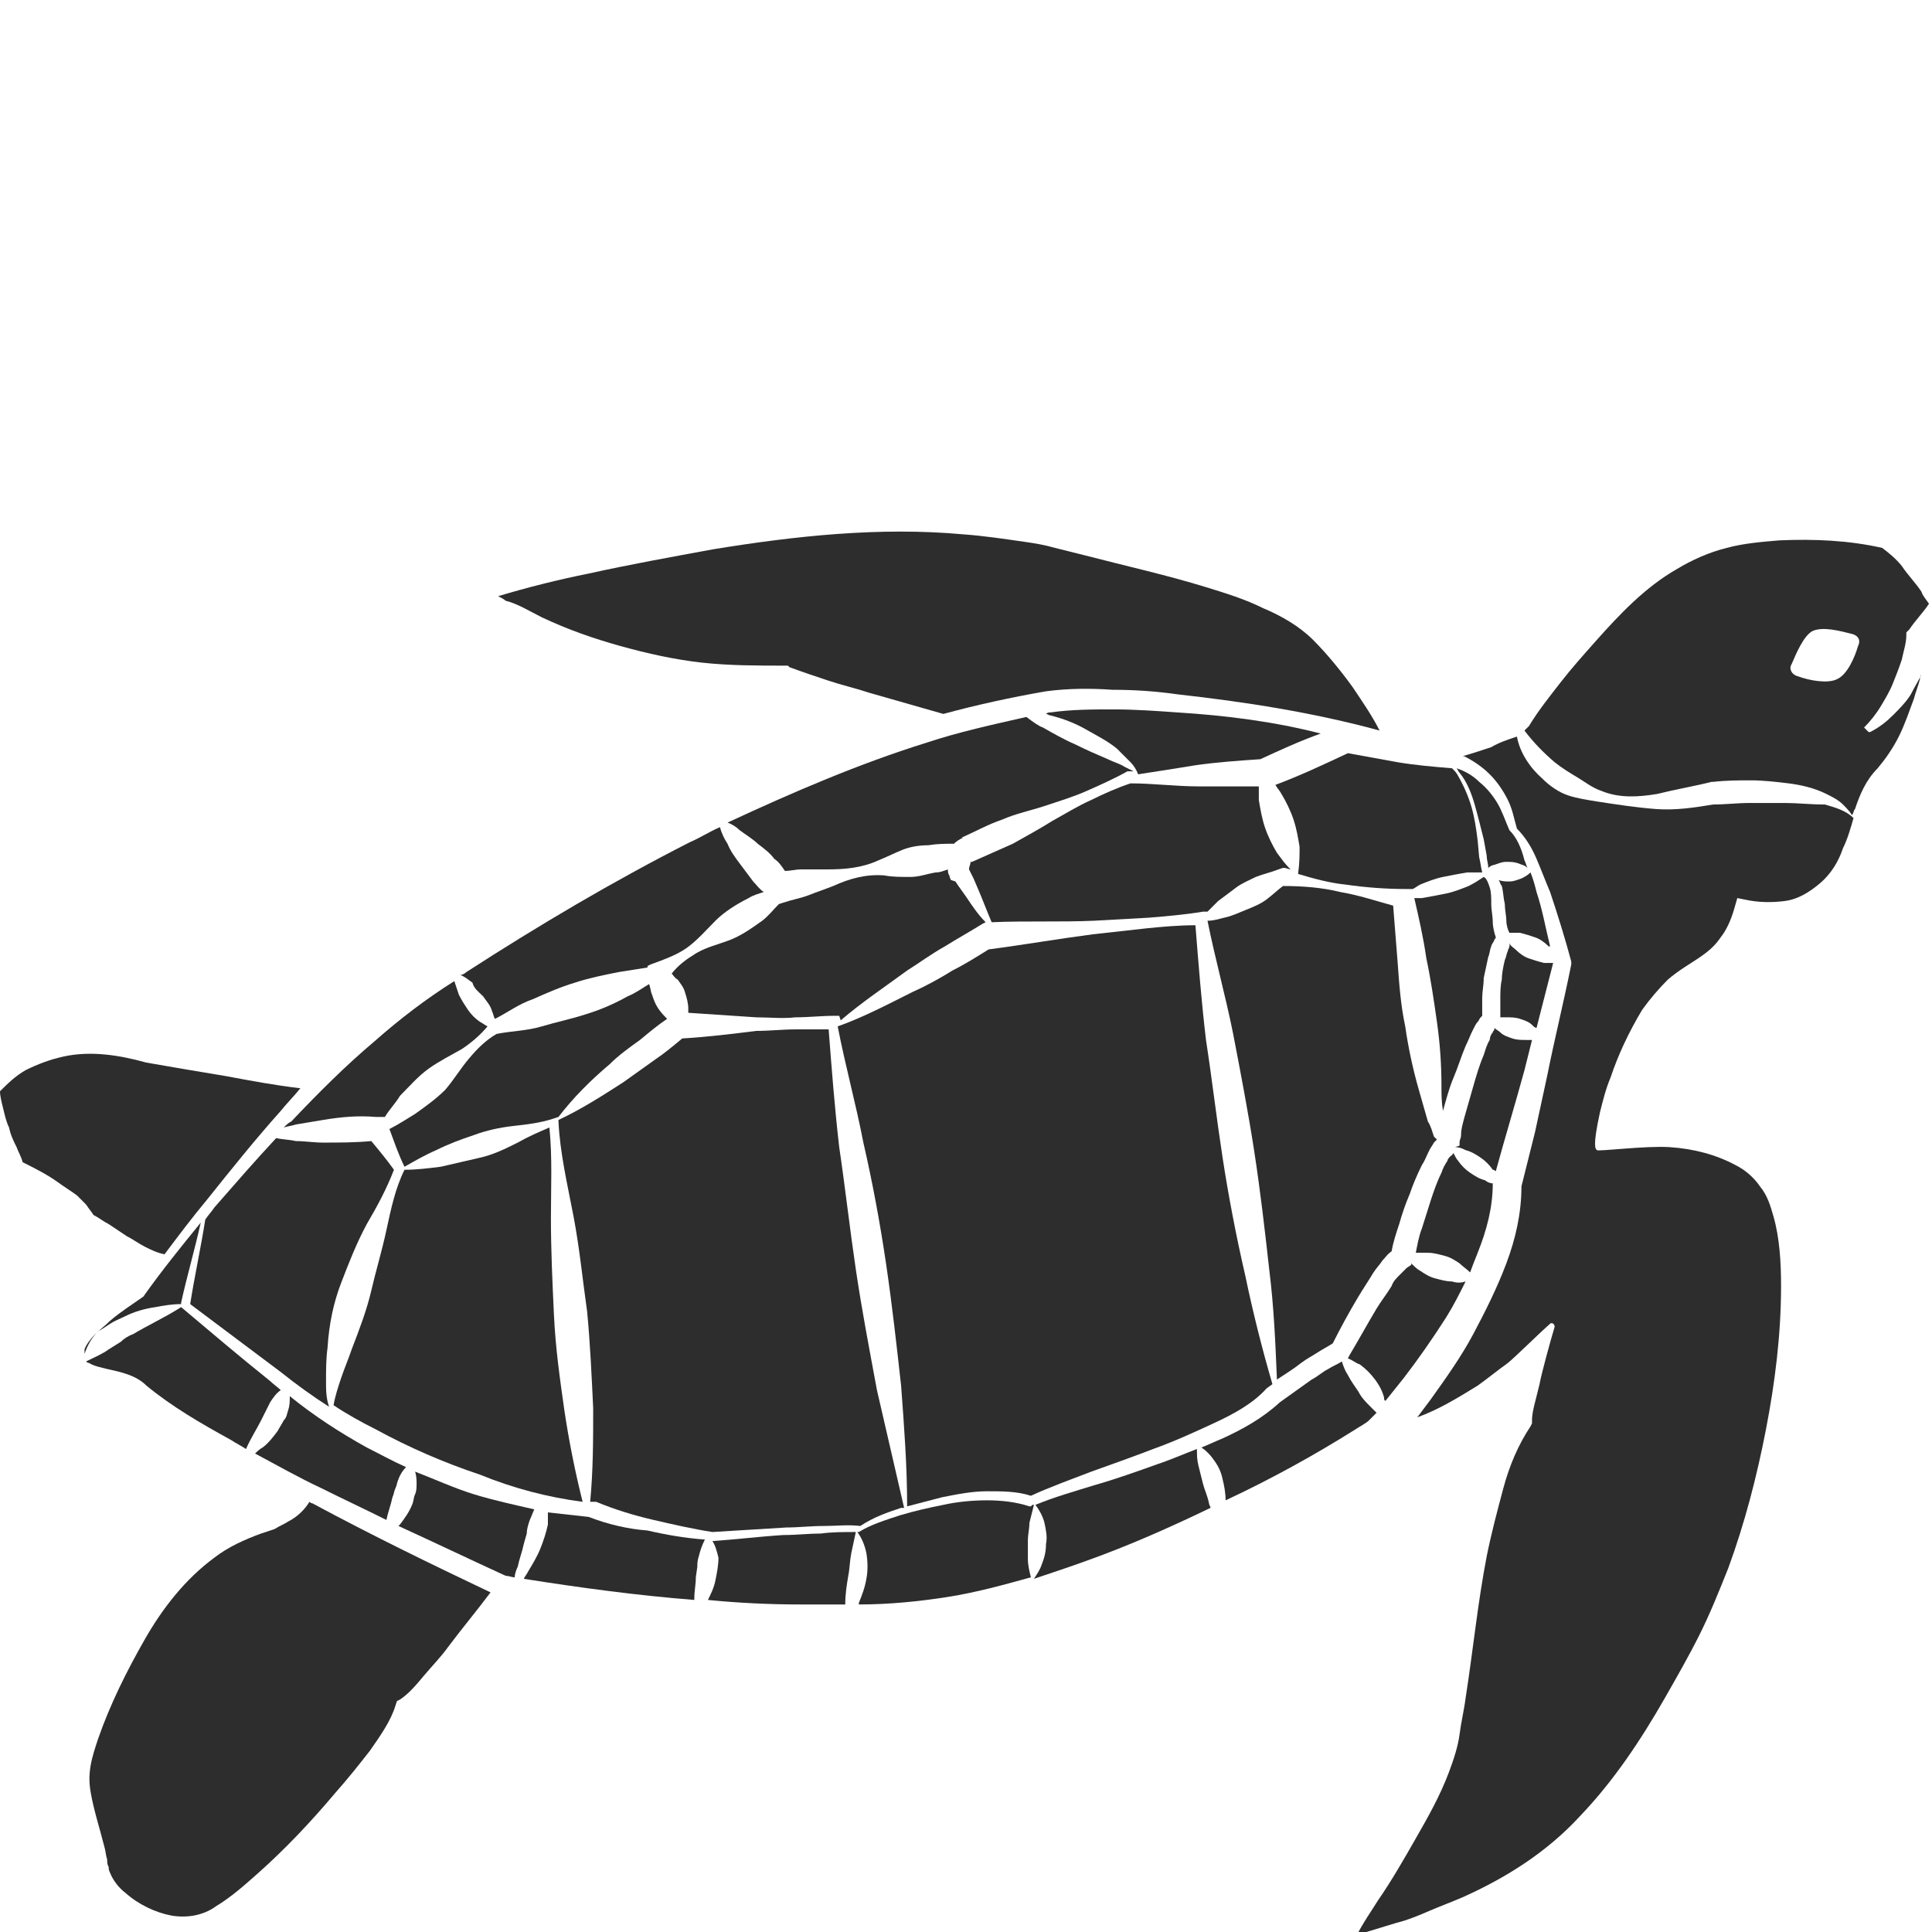 <?xml version="1.0" encoding="utf-8"?>
<!-- Generator: Adobe Illustrator 23.0.0, SVG Export Plug-In . SVG Version: 6.00 Build 0)  -->
<svg version="1.1" id="Layer_1" xmlns="http://www.w3.org/2000/svg" xmlns:xlink="http://www.w3.org/1999/xlink" x="0px" y="0px"
	 viewBox="0 0 128 128" style="enable-background:new 0 0 128 128;" xml:space="preserve">
<style type="text/css">
	.st0{fill:#2D2D2D;}
</style>
<g>
	<path class="st0" d="M90.7,94.1c0.1-0.1,0,0,0.1-0.1l0.2-0.2l0.2-0.2c-0.1-0.1-0.3-0.3-0.4-0.4c-0.3-0.3-0.6-0.6-0.8-1
		c-0.2-0.3-0.5-0.7-0.7-1.1c-0.2-0.3-0.3-0.6-0.4-0.9c-0.3,0.2-0.6,0.3-0.9,0.5c-0.4,0.2-0.7,0.5-1.1,0.7c-0.7,0.5-1.4,1-2.1,1.5
		c-1.2,1.1-2.5,1.8-3.8,2.4c-0.5,0.2-0.9,0.4-1.4,0.6c0.3,0.2,0.6,0.5,0.8,0.8c0.3,0.4,0.5,0.8,0.6,1.3c0.1,0.4,0.2,0.9,0.2,1.4
		c0,0,0,0,0,0c0,0,0,0,0,0c3-1.4,5.9-3,8.6-4.7C90.1,94.5,90.5,94.3,90.7,94.1z"/>
	<path class="st0" d="M118.3,53.2c-0.8,0-1.6,0-2.4,0c-0.8,0-1.6,0.1-2.4,0.1c-1.2,0.2-2.5,0.4-3.8,0.3c-1.3-0.1-2.6-0.3-3.9-0.5
		c-0.6-0.1-1.3-0.2-1.9-0.4c-0.6-0.2-1.2-0.6-1.7-1.1c-0.8-0.7-1.5-1.7-1.7-2.8c-0.6,0.2-1.2,0.4-1.7,0.7c-0.6,0.2-1.2,0.4-1.9,0.6
		c0,0,0,0,0.1,0c0.6,0.3,1.2,0.7,1.7,1.2c0.5,0.5,0.9,1.1,1.2,1.7c0.3,0.6,0.4,1.2,0.6,1.9c0.6,0.6,1,1.3,1.3,2
		c0.3,0.7,0.6,1.5,0.9,2.2c0.5,1.5,1,3.1,1.4,4.6l0,0.1l0,0.1c-0.5,2.5-1.1,4.9-1.6,7.4l-0.8,3.7c-0.3,1.2-0.6,2.4-0.9,3.6
		c0,1.8-0.4,3.5-1,5.1c-0.6,1.6-1.4,3.2-2.2,4.7c-0.8,1.5-1.8,2.9-2.8,4.3c-0.3,0.4-0.6,0.8-0.9,1.2c1.4-0.5,2.7-1.3,4-2.1
		c0.7-0.5,1.3-1,2-1.5c0.5-0.4,2-1.9,2.8-2.6c0.1-0.1,0.3,0,0.3,0.2c-0.3,1-0.9,3.2-1,3.8c-0.1,0.4-0.2,0.8-0.3,1.2
		c-0.1,0.4-0.2,0.8-0.2,1.2l0,0.2l-0.1,0.2c-0.8,1.2-1.4,2.6-1.8,4.1c-0.4,1.5-0.8,3-1.1,4.5c-0.6,3.1-0.9,6.2-1.4,9.4
		c-0.1,0.8-0.3,1.6-0.4,2.4c-0.1,0.8-0.4,1.7-0.7,2.5c-0.6,1.6-1.4,3-2.2,4.4c-0.8,1.4-1.6,2.8-2.5,4.1c-0.5,0.8-1,1.5-1.4,2.3
		l0.3-0.1l2.3-0.7c0.8-0.2,1.5-0.5,2.2-0.8c0.7-0.3,1.5-0.6,2.2-0.9c2.9-1.3,5.6-3,7.8-5.4c2.2-2.3,4-5,5.6-7.8
		c0.8-1.4,1.6-2.8,2.3-4.2c0.7-1.4,1.3-2.9,1.9-4.4c1.1-3,1.9-6.1,2.5-9.2c0.6-3.1,1-6.3,1-9.5c0-1.6-0.1-3.2-0.5-4.6
		c-0.2-0.7-0.4-1.4-0.9-2c-0.4-0.6-1-1.1-1.6-1.4c-1.3-0.7-2.8-1.1-4.4-1.2c-1.6-0.1-4.7,0.3-4.8,0.2s-0.3-0.2,0.2-2.5
		c0.2-0.8,0.4-1.6,0.7-2.3c0.5-1.5,1.2-3,2.1-4.5c0.5-0.7,1.1-1.4,1.7-2c0.7-0.6,1.4-1,2-1.4c0.6-0.4,1.1-0.8,1.5-1.4
		c0.4-0.5,0.7-1.2,0.9-1.9l0.2-0.7l0.5,0.1c0.9,0.2,1.8,0.2,2.6,0.1c0.9-0.1,1.7-0.6,2.4-1.2c0.7-0.6,1.2-1.4,1.5-2.3
		c0.3-0.6,0.5-1.3,0.7-2c-0.5-0.5-1.2-0.7-1.9-0.9C119.9,53.3,119.1,53.2,118.3,53.2z"/>
	<path class="st0" d="M91.1,91.4c0.3,0.4,0.5,0.8,0.6,1.2c0,0.1,0,0.2,0.1,0.2c0.4-0.5,0.8-1,1.2-1.5c1-1.3,1.9-2.6,2.8-4
		c0.5-0.8,0.9-1.6,1.3-2.4c-0.3,0.1-0.6,0.1-0.9,0c-0.4,0-0.7-0.1-1.1-0.2c-0.4-0.1-0.7-0.3-1-0.5c-0.2-0.1-0.4-0.3-0.6-0.5l0,0.1
		L93.2,84c-0.1,0.1-0.3,0.3-0.5,0.5c-0.2,0.2-0.4,0.4-0.5,0.7c-0.3,0.5-0.7,1-1,1.5c-0.6,1-1.2,2.1-1.8,3.1L89.3,90
		c0.3,0.1,0.5,0.3,0.8,0.4C90.5,90.7,90.8,91,91.1,91.4z"/>
	<path class="st0" d="M123.5,48.2c0.4-0.4,0.8-0.9,1.1-1.4c0.3-0.5,0.6-1,0.8-1.5c0.2-0.5,0.4-1,0.6-1.6c0.1-0.5,0.3-1.1,0.3-1.6
		l0-0.2l0.2-0.2c0.4-0.6,0.9-1.1,1.3-1.7c-0.2-0.3-0.4-0.5-0.5-0.8c-0.4-0.6-0.9-1.1-1.3-1.7c-0.4-0.5-0.9-0.9-1.3-1.2
		c-2.2-0.5-4.5-0.6-6.8-0.5c-1.2,0.1-2.4,0.2-3.5,0.5c-1.2,0.3-2.3,0.8-3.3,1.4c-2.1,1.2-3.8,3-5.4,4.8c-0.8,0.9-1.6,1.8-2.3,2.7
		c-0.7,0.9-1.5,1.9-2.1,2.9l-0.2,0.2l-0.1,0.1c0,0,0,0,0,0c0.6,0.8,1.3,1.5,2,2.1c0.5,0.4,1,0.7,1.5,1c0.5,0.3,1,0.7,1.6,0.9
		c1.2,0.5,2.5,0.4,3.7,0.2c1.2-0.3,2.4-0.5,3.6-0.8l0,0l0.1,0c0.9-0.1,1.7-0.1,2.5-0.1c0.8,0,1.7,0.1,2.5,0.2
		c0.8,0.1,1.7,0.3,2.5,0.7c0.4,0.2,0.8,0.4,1.1,0.7c0.2,0.2,0.4,0.4,0.6,0.7c0.1-0.1,0.1-0.3,0.2-0.4c0.3-0.9,0.7-1.9,1.5-2.7
		c0.5-0.6,1-1.3,1.4-2.1c0.4-0.8,0.7-1.7,1-2.5c0.1-0.4,0.3-0.9,0.4-1.3c0-0.1,0-0.2,0.1-0.3c-0.2,0.4-0.5,0.9-0.7,1.3
		c-0.3,0.5-0.8,1-1.2,1.4c-0.4,0.4-0.9,0.8-1.5,1.1c0,0-0.1,0-0.1,0C123.5,48.2,123.5,48.2,123.5,48.2L123.5,48.2z M123.1,42.8
		c-0.2,0.7-0.7,1.9-1.4,2.2c-0.6,0.3-1.8,0.1-2.6-0.2c-0.4-0.1-0.6-0.5-0.4-0.8c0.3-0.7,0.8-1.9,1.4-2.2c0.7-0.3,1.8,0,2.6,0.2
		C123.1,42.1,123.3,42.4,123.1,42.8z"/>
	<path class="st0" d="M79.7,98.3c-0.1-0.4-0.2-0.8-0.3-1.2c-0.1-0.4-0.1-0.7-0.1-1.1c-0.8,0.3-1.7,0.7-2.6,1c-1.4,0.5-2.8,1-4.2,1.4
		c-1.3,0.4-2.7,0.8-3.9,1.3c0.3,0.4,0.5,0.8,0.6,1.2c0.1,0.5,0.2,0.9,0.1,1.4c0,0.5-0.1,0.9-0.3,1.4c-0.1,0.3-0.3,0.6-0.5,0.9
		c1.2-0.4,2.4-0.8,3.5-1.2c2.8-1,5.5-2.2,8.2-3.5c0-0.1-0.1-0.2-0.1-0.3C80,99.1,79.8,98.7,79.7,98.3z"/>
	<path class="st0" d="M68.2,100.9c0.1-0.4,0.2-0.8,0.3-1.2c0,0,0,0-0.1,0l-0.1,0.1l-0.1,0c-0.9-0.3-1.9-0.4-2.8-0.4
		c-1,0-2,0.1-2.9,0.3c-1,0.2-1.9,0.4-2.9,0.7c-0.9,0.3-1.9,0.6-2.7,1.1l-0.1,0l0,0c0.3,0.4,0.5,0.9,0.6,1.4c0.1,0.6,0.1,1.2,0,1.7
		c-0.1,0.6-0.3,1.1-0.5,1.6c0,0,0,0,0,0.1c2,0,4-0.2,5.9-0.5c1.9-0.3,3.7-0.8,5.5-1.3c-0.1-0.4-0.2-0.8-0.2-1.2c0-0.4,0-0.9,0-1.3
		C68.1,101.7,68.2,101.3,68.2,100.9z"/>
	<path class="st0" d="M86.2,90.3c0.4-0.3,0.8-0.5,1.1-0.7c0.3-0.2,0.7-0.4,1-0.6c0.5-1,1.1-2.1,1.7-3.1c0.3-0.5,0.7-1.1,1-1.6
		c0.2-0.3,0.4-0.5,0.6-0.8c0.2-0.2,0.3-0.4,0.6-0.6c0.1-0.6,0.3-1.2,0.5-1.8c0.2-0.7,0.4-1.3,0.7-2c0.2-0.6,0.5-1.3,0.8-1.9
		c0.2-0.3,0.3-0.6,0.5-1c0.1-0.2,0.2-0.3,0.3-0.5c0.1-0.1,0.1-0.1,0.2-0.2L95,75.3c-0.1-0.3-0.2-0.7-0.4-1c-0.2-0.7-0.4-1.4-0.6-2.1
		c-0.4-1.4-0.7-2.8-0.9-4.2c-0.3-1.4-0.4-2.8-0.5-4.2c-0.1-1.3-0.2-2.5-0.3-3.8c-1.1-0.3-2.3-0.7-3.5-0.9c-1.2-0.3-2.5-0.4-3.8-0.4
		c-0.4,0.3-0.7,0.6-1.1,0.9c-0.4,0.3-0.9,0.5-1.4,0.7c-0.5,0.2-0.9,0.4-1.4,0.5c-0.4,0.1-0.7,0.2-1.1,0.2c0.5,2.5,1.2,5,1.7,7.5
		c0.5,2.6,1,5.2,1.4,7.8c0.4,2.6,0.7,5.2,1,7.9c0.3,2.4,0.4,4.8,0.5,7.2C85.2,91,85.7,90.7,86.2,90.3z"/>
	<path class="st0" d="M58.7,83.7c0.4,2.7,0.7,5.4,1,8.1c0.2,2.7,0.4,5.3,0.4,8c0.8-0.2,1.5-0.4,2.3-0.6c1-0.2,2-0.4,3-0.4
		c1,0,2,0,2.9,0.3c1.3-0.6,2.7-1.1,4-1.6c1.4-0.5,2.8-1,4.1-1.5c1.4-0.5,2.7-1.1,4-1.7c1.3-0.6,2.6-1.3,3.5-2.3l0,0l0,0
		c0.1-0.1,0.3-0.2,0.4-0.3c-0.7-2.4-1.3-4.8-1.8-7.2c-0.6-2.6-1.1-5.2-1.5-7.8c-0.4-2.6-0.7-5.2-1.1-7.8c-0.3-2.5-0.5-5.1-0.7-7.6
		c-1.1,0-2.2,0.1-3.2,0.2l-1.8,0.2l-1.8,0.2c-2.3,0.3-4.6,0.7-6.9,1c-0.8,0.5-1.6,1-2.4,1.4c-0.8,0.5-1.7,1-2.6,1.4
		c-1.6,0.8-3.3,1.7-5,2.3c0.5,2.6,1.2,5.1,1.7,7.7C57.8,78.3,58.3,81,58.7,83.7z"/>
	<path class="st0" d="M48.3,62.3c-0.8,0.3-1.7,0.5-2.4,1c-0.5,0.3-1,0.7-1.4,1.2c0.1,0.1,0.2,0.3,0.4,0.4c0.2,0.3,0.4,0.5,0.5,0.9
		c0.1,0.3,0.2,0.7,0.2,1c0,0.1,0,0.2,0,0.3c1.5,0.1,3,0.2,4.5,0.3c0.9,0,1.7,0.1,2.6,0c0.9,0,1.7-0.1,2.6-0.1l0.3,0l0.1,0.3
		c1.4-1.2,2.9-2.2,4.4-3.3c0.8-0.5,1.6-1.1,2.5-1.6c0.8-0.5,1.7-1,2.5-1.5l0.2-0.1c-0.5-0.5-0.9-1.1-1.3-1.7l-0.5-0.7l-0.2-0.3
		L63,58.3c0,0-0.1-0.2-0.1-0.3c-0.1-0.1-0.1-0.3-0.1-0.4c-0.3,0.1-0.5,0.2-0.8,0.2c-0.6,0.1-1.1,0.3-1.7,0.3c-0.6,0-1.2,0-1.7-0.1
		c-1.2-0.1-2.3,0.2-3.4,0.7c-0.5,0.2-1.1,0.4-1.6,0.6c-0.5,0.2-1.1,0.3-1.7,0.5l-0.3,0.1c-0.4,0.4-0.7,0.8-1.1,1.1
		C49.8,61.5,49.1,62,48.3,62.3z"/>
	<path class="st0" d="M35.9,40.9c1.7,0.8,3.4,1.4,5.2,1.9c1.8,0.5,3.6,0.9,5.4,1.1c1.8,0.2,3.7,0.2,5.5,0.2l0.2,0l0.1,0.1
		c0.8,0.3,1.7,0.6,2.6,0.9c0.9,0.3,1.8,0.5,2.7,0.8l4.9,1.4c2.2-0.6,4.5-1.1,6.8-1.5c1.5-0.2,3-0.2,4.4-0.1c1.5,0,2.9,0.1,4.3,0.3
		c4.5,0.5,9,1.2,13.4,2.4c-0.5-1-1.2-2-1.8-2.9c-0.8-1.1-1.7-2.2-2.6-3.1c-0.9-0.9-2.1-1.6-3.3-2.1c-1.2-0.6-2.5-1-3.8-1.4
		c-2.6-0.8-5.3-1.4-8-2.1l-2-0.5c-0.7-0.2-1.3-0.3-2-0.4c-1.4-0.2-2.7-0.4-4.1-0.5c-5.5-0.5-11.1,0.1-16.6,1c-2.7,0.5-5.5,1-8.2,1.6
		c-2,0.4-4,0.9-6,1.5c0.2,0.1,0.4,0.2,0.5,0.3C34.3,40,35.1,40.5,35.9,40.9z"/>
	<path class="st0" d="M6.2,80.5c0.4,0.2,0.6,0.4,1,0.6l1.2,0.8c0.4,0.2,0.8,0.5,1.2,0.7c0.4,0.2,0.8,0.4,1.3,0.5l0,0c0,0,0,0,0,0
		c0.9-1.2,1.8-2.4,2.8-3.6c1.6-2,3.2-4,4.9-5.9c0.4-0.5,0.9-1,1.3-1.5c-1.7-0.2-3.3-0.5-4.9-0.8c-1.8-0.3-3.6-0.6-5.3-0.9
		C7.9,69.9,6,69.6,4.2,70c-0.9,0.2-1.7,0.5-2.5,0.9c-0.7,0.4-1.2,0.9-1.7,1.4c0,0.3,0.1,0.7,0.2,1.1c0.1,0.4,0.2,0.9,0.4,1.3
		c0.1,0.5,0.3,0.9,0.5,1.3c0.1,0.3,0.3,0.6,0.4,1c0.8,0.4,1.6,0.8,2.3,1.3c0.4,0.3,0.9,0.6,1.3,0.9c0.2,0.2,0.4,0.4,0.6,0.6
		C5.9,80.1,6,80.2,6.2,80.5z"/>
	<path class="st0" d="M18.8,74.7c0.3-0.1,0.5-0.1,0.8-0.2c0.6-0.1,1.2-0.2,1.8-0.3c1.2-0.2,2.3-0.3,3.5-0.2l0.6,0
		c0.3-0.5,0.7-0.9,1-1.4c0.6-0.6,1.2-1.3,1.9-1.8c0.7-0.5,1.5-0.9,2.2-1.3c0.6-0.4,1.2-0.9,1.7-1.5c-0.2-0.1-0.3-0.2-0.5-0.3
		c-0.3-0.2-0.6-0.5-0.8-0.8c-0.2-0.3-0.4-0.6-0.6-1c-0.1-0.3-0.2-0.6-0.3-0.9c-1.9,1.2-3.6,2.5-5.3,4c-1.9,1.6-3.7,3.4-5.5,5.3
		C19.1,74.4,19,74.5,18.8,74.7z"/>
	<path class="st0" d="M32,66c0.2,0.3,0.5,0.6,0.6,1c0.1,0.2,0.1,0.4,0.2,0.5c0.8-0.4,1.6-1,2.5-1.3c0.9-0.4,1.8-0.8,2.8-1.1
		c0.9-0.3,1.9-0.5,2.9-0.7c0.6-0.1,1.3-0.2,1.9-0.3l0-0.1l0.2-0.1c0.8-0.3,1.7-0.6,2.4-1.1c0.7-0.5,1.3-1.2,1.9-1.8
		c0.6-0.6,1.4-1.1,2.2-1.5c0.3-0.2,0.7-0.3,1-0.4c-0.3-0.2-0.5-0.5-0.7-0.7c-0.3-0.4-0.6-0.8-0.9-1.2c-0.3-0.4-0.6-0.8-0.8-1.3
		c-0.2-0.3-0.4-0.7-0.5-1.1c-0.7,0.3-1.3,0.7-2,1c-5.1,2.6-10,5.5-14.8,8.6l0,0l0,0c-0.1,0.1-0.3,0.2-0.4,0.2
		c0.3,0.1,0.5,0.3,0.8,0.5C31.4,65.5,31.7,65.7,32,66z"/>
	<path class="st0" d="M100,55L100,55L100,55L100,55c-0.3-0.7-0.5-1.3-0.8-1.8c-0.3-0.5-0.7-1-1.2-1.4c-0.4-0.4-0.9-0.7-1.5-0.9
		c0.1,0.1,0.1,0.2,0.2,0.3c0.5,0.6,0.8,1.4,1,2.1c0.2,0.7,0.4,1.5,0.6,2.3l0.2,1.1c0,0.3,0.1,0.5,0.1,0.8c0.1-0.1,0.3-0.2,0.4-0.2
		c0.3-0.1,0.5-0.2,0.8-0.2c0.3,0,0.5,0,0.8,0.1c0.2,0.1,0.4,0.1,0.6,0.3c-0.1-0.2-0.1-0.3-0.2-0.5C100.8,56.2,100.5,55.5,100,55z"/>
	<path class="st0" d="M84.5,52c0.1,0.2,0.3,0.4,0.4,0.6c0.3,0.5,0.6,1.1,0.8,1.7c0.2,0.6,0.3,1.2,0.4,1.8c0,0.6,0,1.1-0.1,1.8
		c1,0.3,2.1,0.6,3.1,0.7c1.4,0.2,2.7,0.3,4.1,0.3l0.4,0c0.2-0.1,0.3-0.2,0.5-0.3c0.5-0.2,1-0.4,1.5-0.5c0.5-0.1,1-0.2,1.6-0.3
		c0.3,0,0.7,0,1,0c-0.1-0.4-0.1-0.6-0.2-1l-0.1-1.1c-0.1-0.8-0.2-1.5-0.4-2.2c-0.2-0.7-0.5-1.4-0.9-2.1c-0.1-0.2-0.2-0.3-0.4-0.5
		c-1.2-0.1-2.4-0.2-3.6-0.4c-1.1-0.2-2.2-0.4-3.3-0.6C87.6,50.7,86.1,51.4,84.5,52z"/>
	<path class="st0" d="M68,47.5c-2.2,0.5-4.5,1-6.6,1.7c-4.5,1.4-8.9,3.3-13.2,5.3c0.3,0.1,0.6,0.3,0.8,0.5c0.4,0.3,0.9,0.6,1.2,0.9
		c0.4,0.3,0.8,0.6,1.1,1c0.3,0.2,0.5,0.5,0.7,0.8c0.4,0,0.7-0.1,1.1-0.1c0.6,0,1.2,0,1.7,0c1.2,0,2.3-0.1,3.4-0.6
		c0.5-0.2,1.1-0.5,1.6-0.7c0.5-0.2,1.1-0.3,1.7-0.3c0.6-0.1,1.1-0.1,1.7-0.1c0.2-0.2,0.4-0.3,0.6-0.4l-0.1,0
		c0.9-0.4,1.8-0.9,2.7-1.2c0.9-0.4,1.9-0.6,2.8-0.9c0.9-0.3,1.9-0.6,2.8-1c0.9-0.4,1.8-0.8,2.7-1.3l0,0l0.1,0c0.1,0,0.2,0,0.3,0
		c-0.2-0.1-0.4-0.2-0.6-0.3c-0.3-0.2-0.7-0.3-1.1-0.5c-0.7-0.3-1.4-0.6-2.2-1c-0.7-0.3-1.4-0.7-2.1-1.1C68.8,48.1,68.4,47.8,68,47.5
		z"/>
	<path class="st0" d="M98.3,64.8c0.1-0.5,0.2-0.9,0.3-1.4c0.1-0.2,0.1-0.5,0.2-0.7c0-0.1,0.1-0.2,0.2-0.4c0-0.1,0.1-0.1,0.1-0.2
		c-0.1-0.3-0.2-0.7-0.2-1c0-0.4-0.1-0.8-0.1-1.2c0-0.4,0-0.8-0.1-1.1c-0.1-0.3-0.2-0.6-0.4-0.7l0,0c-0.3,0.2-0.6,0.4-1,0.6
		c-0.5,0.2-1,0.4-1.5,0.5c-0.5,0.1-1,0.2-1.6,0.3c-0.2,0-0.4,0-0.5,0c0.3,1.3,0.6,2.6,0.8,4c0.3,1.4,0.5,2.8,0.7,4.2
		c0.2,1.4,0.3,2.8,0.3,4.2c0,0.6,0,1.1,0.1,1.7c0,0,0,0,0,0c0.2-0.7,0.4-1.5,0.7-2.2c0.3-0.7,0.5-1.4,0.8-2.1
		c0.2-0.4,0.3-0.7,0.5-1.1c0.1-0.2,0.2-0.4,0.3-0.5c0.1-0.1,0.1-0.2,0.2-0.3c0,0,0,0,0.1-0.1c0-0.4,0-0.8,0-1.2
		C98.2,65.7,98.3,65.3,98.3,64.8z"/>
	<path class="st0" d="M101.4,57.8c-0.2,0.2-0.4,0.3-0.6,0.4c-0.3,0.1-0.5,0.2-0.8,0.2c-0.2,0-0.5,0-0.7-0.1c0.1,0.2,0.1,0.3,0.2,0.4
		c0.1,0.4,0.1,0.8,0.2,1.2c0,0.4,0.1,0.8,0.1,1.1c0,0.3,0.1,0.6,0.2,0.8c0.3,0,0.5,0,0.7,0c0.4,0.1,0.7,0.2,1,0.3
		c0.3,0.1,0.6,0.3,0.9,0.6c0,0,0,0,0.1,0c-0.3-1.2-0.5-2.4-0.9-3.6C101.7,58.7,101.6,58.3,101.4,57.8z"/>
	<path class="st0" d="M17.4,95.9c-0.2,0.1-0.4,0.3-0.5,0.4c1.5,0.8,2.9,1.6,4.4,2.3c1.4,0.7,2.9,1.4,4.3,2.1c0.1-0.5,0.3-1,0.4-1.5
		c0.1-0.2,0.1-0.4,0.2-0.6c0.1-0.2,0.1-0.4,0.2-0.6c0.1-0.3,0.3-0.6,0.5-0.8c-0.9-0.4-1.8-0.9-2.6-1.3c-1.8-1-3.5-2.1-5.1-3.4
		c0,0.3,0,0.6-0.1,0.9c-0.1,0.3-0.1,0.5-0.3,0.7c-0.1,0.2-0.3,0.5-0.4,0.7C18.1,95.2,17.8,95.6,17.4,95.9z"/>
	<path class="st0" d="M9.7,91.8L9.7,91.8c1.7,1.4,3.6,2.5,5.6,3.6c0.3,0.2,0.7,0.4,1,0.6c0.3-0.7,0.7-1.3,1-1.9
		c0.1-0.2,0.2-0.4,0.3-0.6c0.1-0.2,0.2-0.4,0.3-0.6c0.2-0.3,0.4-0.6,0.7-0.8c-0.2-0.2-0.5-0.4-0.7-0.6c-2-1.6-4-3.3-5.9-4.9l0,0
		c-1.1,0.7-2.2,1.2-3.2,1.8c-0.3,0.1-0.6,0.3-0.8,0.5l-0.8,0.5c-0.4,0.3-0.9,0.5-1.5,0.8c0,0,0.1,0.1,0.2,0.1
		c0.3,0.2,0.8,0.3,1.2,0.4C8,90.9,9,91.1,9.7,91.8z"/>
	<path class="st0" d="M20.5,99.5c-0.3,0.5-0.8,1-1.4,1.3c-0.3,0.2-0.6,0.3-0.9,0.5c-0.3,0.1-0.6,0.2-0.9,0.3
		c-1.1,0.4-2.2,0.9-3.1,1.6c-1.9,1.4-3.4,3.3-4.6,5.4c-1.2,2.1-2.3,4.3-3.1,6.6c-0.2,0.6-0.4,1.2-0.5,1.8c-0.1,0.6-0.1,1.1,0,1.7
		c0.2,1.2,0.6,2.4,0.9,3.6c0.1,0.3,0.1,0.6,0.2,0.9c0,0.2,0,0.3,0.1,0.5c0,0.1,0,0.2,0.1,0.4c0.2,0.5,0.6,1,1,1.3
		c0.9,0.8,2,1.3,3,1.5c0.5,0.1,1.1,0.1,1.6,0c0.5-0.1,1-0.3,1.4-0.6c1-0.6,1.9-1.4,2.8-2.2c1.8-1.6,3.5-3.4,5.1-5.3
		c0.8-0.9,1.6-1.9,2.3-2.8c0.7-1,1.4-2,1.7-3l0.1-0.3l0.2-0.1c0.6-0.4,1.1-1,1.6-1.6c0.5-0.6,1.1-1.2,1.6-1.9
		c0.9-1.2,1.9-2.4,2.8-3.6c-4-1.9-7.9-3.8-11.8-5.9C20.7,99.6,20.6,99.6,20.5,99.5z"/>
	<path class="st0" d="M97.9,83c0.6-1.5,1-3,1-4.6c-0.2,0-0.4-0.1-0.5-0.2c-0.4-0.1-0.7-0.3-1-0.5c-0.3-0.2-0.6-0.5-0.8-0.8
		c-0.1-0.1-0.2-0.3-0.3-0.5l-0.1,0.1c0.1,0,0,0-0.1,0.1c-0.1,0.1-0.2,0.2-0.2,0.3c-0.2,0.3-0.3,0.5-0.4,0.8
		c-0.3,0.6-0.5,1.2-0.7,1.8c-0.2,0.6-0.4,1.3-0.6,1.9c-0.2,0.5-0.3,1.1-0.4,1.6c0.3,0,0.5,0,0.8,0c0.4,0,0.7,0.1,1.1,0.2
		c0.4,0.1,0.7,0.3,1,0.5c0.2,0.2,0.5,0.4,0.7,0.6C97.5,84,97.7,83.5,97.9,83z"/>
	<path class="st0" d="M35.1,100.7c0.1-0.2,0.2-0.5,0.3-0.7c-1.3-0.3-2.7-0.6-4-1c-1.3-0.4-2.6-1-3.9-1.5c0.1,0.3,0.1,0.6,0.1,0.8
		c0,0.2,0,0.5-0.1,0.7c-0.1,0.2-0.1,0.5-0.2,0.7c-0.2,0.5-0.5,0.9-0.8,1.3c0,0-0.1,0.1-0.1,0.1c2.4,1.1,4.7,2.2,7.1,3.3
		c0.2,0,0.4,0.1,0.6,0.1c0-0.2,0.1-0.5,0.2-0.7c0.1-0.5,0.3-1,0.4-1.5l0.2-0.7C34.9,101.3,35,101,35.1,100.7z"/>
	<path class="st0" d="M40.4,70.5c0.6-0.6,1.3-1.1,2-1.6c0.6-0.5,1.2-1,1.8-1.4c-0.2-0.2-0.4-0.4-0.6-0.7c-0.2-0.3-0.3-0.6-0.4-0.9
		c-0.1-0.2-0.1-0.5-0.2-0.7c-0.5,0.3-0.9,0.6-1.4,0.8c-0.9,0.5-1.8,0.9-2.8,1.2c-0.9,0.3-1.9,0.5-2.9,0.8c-1,0.3-2,0.3-3,0.5
		c-0.7,0.4-1.3,1-1.8,1.6c-0.6,0.7-1,1.4-1.6,2.1c-0.6,0.6-1.3,1.1-2,1.6c-0.5,0.3-1.1,0.7-1.7,1c0.3,0.8,0.6,1.7,1,2.5
		c0.7-0.4,1.4-0.8,2.1-1.1c0.8-0.4,1.6-0.7,2.5-1c0.8-0.3,1.7-0.5,2.6-0.6c0.9-0.1,1.8-0.2,2.7-0.5l0.3-0.1
		C38,72.7,39.1,71.6,40.4,70.5z"/>
	<path class="st0" d="M7.3,87.7c0.3-0.2,0.6-0.3,1-0.5c0.6-0.3,1.3-0.5,2-0.6c0.5-0.1,1.1-0.2,1.7-0.2l0-0.1
		c0.4-1.8,0.9-3.5,1.3-5.3c-1.3,1.6-2.6,3.2-3.8,4.9l0,0l0,0c-0.7,0.5-1.5,1-2.2,1.6c-0.3,0.3-0.7,0.6-1,0.9c-0.3,0.3-0.6,0.7-0.7,1
		c0,0.1,0,0.2,0,0.2c0,0,0,0.1,0,0.1c0.2-0.6,0.5-1.1,0.9-1.5C6.7,88.1,7,87.9,7.3,87.7z"/>
	<path class="st0" d="M38.6,99.5c-0.5-2-0.9-4-1.2-6c-0.3-2.1-0.6-4.2-0.7-6.4c-0.1-2.1-0.2-4.3-0.2-6.4c0-2,0.1-4-0.1-6
		c-0.7,0.3-1.4,0.6-2.1,1c-0.8,0.4-1.6,0.8-2.5,1c-0.9,0.2-1.7,0.4-2.6,0.6c-0.8,0.1-1.6,0.2-2.4,0.2l0,0c-0.6,1.2-0.9,2.6-1.2,4
		c-0.3,1.4-0.7,2.7-1,4c-0.3,1.3-0.8,2.6-1.3,3.9c-0.2,0.6-0.5,1.3-0.7,1.9c-0.2,0.6-0.4,1.2-0.5,1.8c0.9,0.6,1.8,1.1,2.8,1.6
		c2.2,1.2,4.5,2.2,6.9,3C34,98.6,36.3,99.2,38.6,99.5z"/>
	<path class="st0" d="M22.6,85c0.5-1.3,1-2.6,1.7-3.9c0.7-1.2,1.3-2.3,1.8-3.6c-0.5-0.7-1-1.3-1.5-1.9c-1.1,0.1-2.1,0.1-3.2,0.1
		c-0.6,0-1.2-0.1-1.8-0.1c-0.4-0.1-0.9-0.1-1.3-0.2c-1.4,1.5-2.7,3-4.1,4.6c-0.2,0.3-0.4,0.5-0.6,0.8c-0.3,1.9-0.7,3.7-1,5.6
		c2,1.5,4,3,6,4.5c1,0.8,2.1,1.6,3.2,2.3c-0.2-0.6-0.2-1.1-0.2-1.7c0-0.7,0-1.5,0.1-2.2C21.8,87.7,22.1,86.3,22.6,85z"/>
	<path class="st0" d="M99.1,77.6c0.6-2.2,1.3-4.5,1.9-6.7l0.5-2c-0.1,0-0.3,0-0.4,0c-0.3,0-0.6,0-0.9-0.1c-0.3-0.1-0.6-0.2-0.8-0.4
		c-0.1-0.1-0.3-0.2-0.4-0.3l0,0c0.1,0,0,0,0,0.1c0,0.1-0.1,0.1-0.1,0.2c-0.1,0.1-0.2,0.3-0.2,0.5c-0.2,0.3-0.3,0.7-0.4,1
		c-0.3,0.7-0.5,1.4-0.7,2.1c-0.2,0.7-0.4,1.4-0.6,2.1c-0.1,0.4-0.2,0.7-0.2,1.1c0,0.2-0.1,0.3-0.1,0.5c0,0.1,0,0.1,0,0.2
		c0,0,0,0.1,0,0L96.4,76c0.3,0,0.5,0.1,0.7,0.2c0.4,0.1,0.7,0.3,1,0.5c0.3,0.2,0.6,0.5,0.8,0.8C99,77.5,99.1,77.6,99.1,77.6z"/>
	<path class="st0" d="M39,100.5c-0.9-0.1-1.8-0.2-2.7-0.3c0,0.3,0,0.6,0,0.8c-0.1,0.5-0.3,1.1-0.5,1.6c-0.2,0.5-0.5,1-0.8,1.5
		c-0.1,0.2-0.2,0.3-0.3,0.5c3.8,0.6,7.5,1.1,11.3,1.4c0,0,0-0.1,0-0.1c0-0.5,0.1-0.9,0.1-1.4l0.1-0.7c0-0.2,0-0.4,0.1-0.7
		c0.1-0.4,0.2-0.7,0.4-1.1c-1.3-0.1-2.5-0.3-3.8-0.6C41.6,101.3,40.3,101,39,100.5z"/>
	<path class="st0" d="M102.9,63.8c-0.2,0-0.4,0-0.6,0c-0.4-0.1-0.7-0.2-1-0.3c-0.3-0.1-0.6-0.3-0.9-0.6c-0.1-0.1-0.3-0.2-0.4-0.4
		l0,0.1c0.1,0,0,0,0,0.1c0,0.1-0.1,0.2-0.1,0.3c-0.1,0.2-0.1,0.4-0.2,0.6c-0.1,0.4-0.2,0.9-0.2,1.3c-0.1,0.4-0.1,0.9-0.1,1.3
		c0,0.4,0,0.8,0,1.2c0.1,0,0.3,0,0.4,0c0.3,0,0.6,0,0.9,0.1c0.3,0.1,0.6,0.2,0.8,0.4c0.1,0.1,0.2,0.2,0.3,0.2L102.9,63.8z"/>
	<path class="st0" d="M78,47.2c-1.4-0.1-2.8-0.2-4.2-0.2c-1.4,0-2.8,0-4.2,0.2c-0.1,0-0.2,0-0.3,0.1c0.1,0,0.2,0.1,0.3,0.1
		c0.8,0.2,1.6,0.5,2.3,0.9c0.7,0.4,1.5,0.8,2.1,1.3c0.3,0.3,0.6,0.6,0.9,0.9c0.2,0.2,0.4,0.5,0.5,0.8c1.3-0.2,2.6-0.4,3.8-0.6
		c1.4-0.2,2.8-0.3,4.3-0.4c1.3-0.6,2.6-1.2,4-1.7C84.4,47.8,81.2,47.4,78,47.2z"/>
	<path class="st0" d="M54.4,101.6c-0.8,0-1.6,0.1-2.5,0.1c-1.6,0.1-3.2,0.3-4.7,0.4c0.2,0.3,0.3,0.7,0.4,1.1c0,0.5-0.1,1-0.2,1.5
		c-0.1,0.5-0.3,0.9-0.5,1.3c2,0.2,4.1,0.3,6.1,0.3c1,0,2,0,3,0c0-0.7,0.1-1.3,0.2-1.9c0.1-0.5,0.1-1,0.2-1.5
		c0.1-0.5,0.2-0.9,0.3-1.4C55.9,101.5,55.1,101.5,54.4,101.6z"/>
	<path class="st0" d="M59.9,99.9c-0.6-2.6-1.2-5.2-1.8-7.8c-0.5-2.7-1-5.3-1.4-8c-0.4-2.7-0.7-5.4-1.1-8.1c-0.3-2.6-0.5-5.2-0.7-7.8
		c-0.7,0-1.5,0-2.2,0c-0.9,0-1.7,0.1-2.6,0.1c-1.6,0.2-3.2,0.4-4.9,0.5c-0.6,0.5-1.2,1-1.8,1.4c-0.7,0.5-1.4,1-2.1,1.5
		c-1.4,0.9-2.8,1.8-4.3,2.5l0,0.1c0.1,2.1,0.6,4.2,1,6.3c0.4,2.1,0.6,4.2,0.9,6.3c0.2,2.1,0.3,4.3,0.4,6.4c0,2.1,0,4.1-0.2,6.2
		c0.1,0,0.1,0,0.2,0l0.1,0l0.1,0c1.2,0.5,2.5,0.9,3.8,1.2c1.3,0.3,2.6,0.6,3.9,0.8l4.9-0.3c0.8,0,1.6-0.1,2.5-0.1
		c0.8,0,1.6-0.1,2.4,0c0.9-0.6,1.8-0.9,2.7-1.2C59.6,99.9,59.7,99.9,59.9,99.9z"/>
	<path class="st0" d="M64.2,57.6l0.1,0.2l0.2,0.4l0.3,0.7c0.3,0.7,0.6,1.5,0.9,2.2c2.3-0.1,4.5,0,6.8-0.1l1.8-0.1l1.8-0.1
		c1.2-0.1,2.4-0.2,3.6-0.4l0.3,0c0.2-0.2,0.5-0.5,0.7-0.7c0.4-0.3,0.8-0.6,1.2-0.9c0.4-0.3,0.9-0.5,1.3-0.7c0.5-0.2,1-0.3,1.5-0.5
		l0.3-0.1l0.1,0c0.1,0,0.3,0.1,0.4,0.1c-0.4-0.4-0.6-0.7-0.9-1.1c-0.3-0.5-0.6-1.1-0.8-1.7c-0.2-0.6-0.3-1.2-0.4-1.8
		c0-0.3,0-0.6,0-0.9c-1.3,0-2.6,0-4,0c-1.5,0-3-0.2-4.5-0.2c-0.9,0.3-1.8,0.7-2.6,1.1c-0.9,0.4-1.7,0.9-2.6,1.4
		c-0.8,0.5-1.7,1-2.6,1.5c-0.9,0.4-1.8,0.8-2.7,1.2l-0.1,0h0C64.3,57.3,64.2,57.4,64.2,57.6C64.2,57.5,64.2,57.5,64.2,57.6z"/>
	<polygon class="st0" points="128,39.8 128,39.8 128,39.8 128,39.8 	"/>
</g>
</svg>
